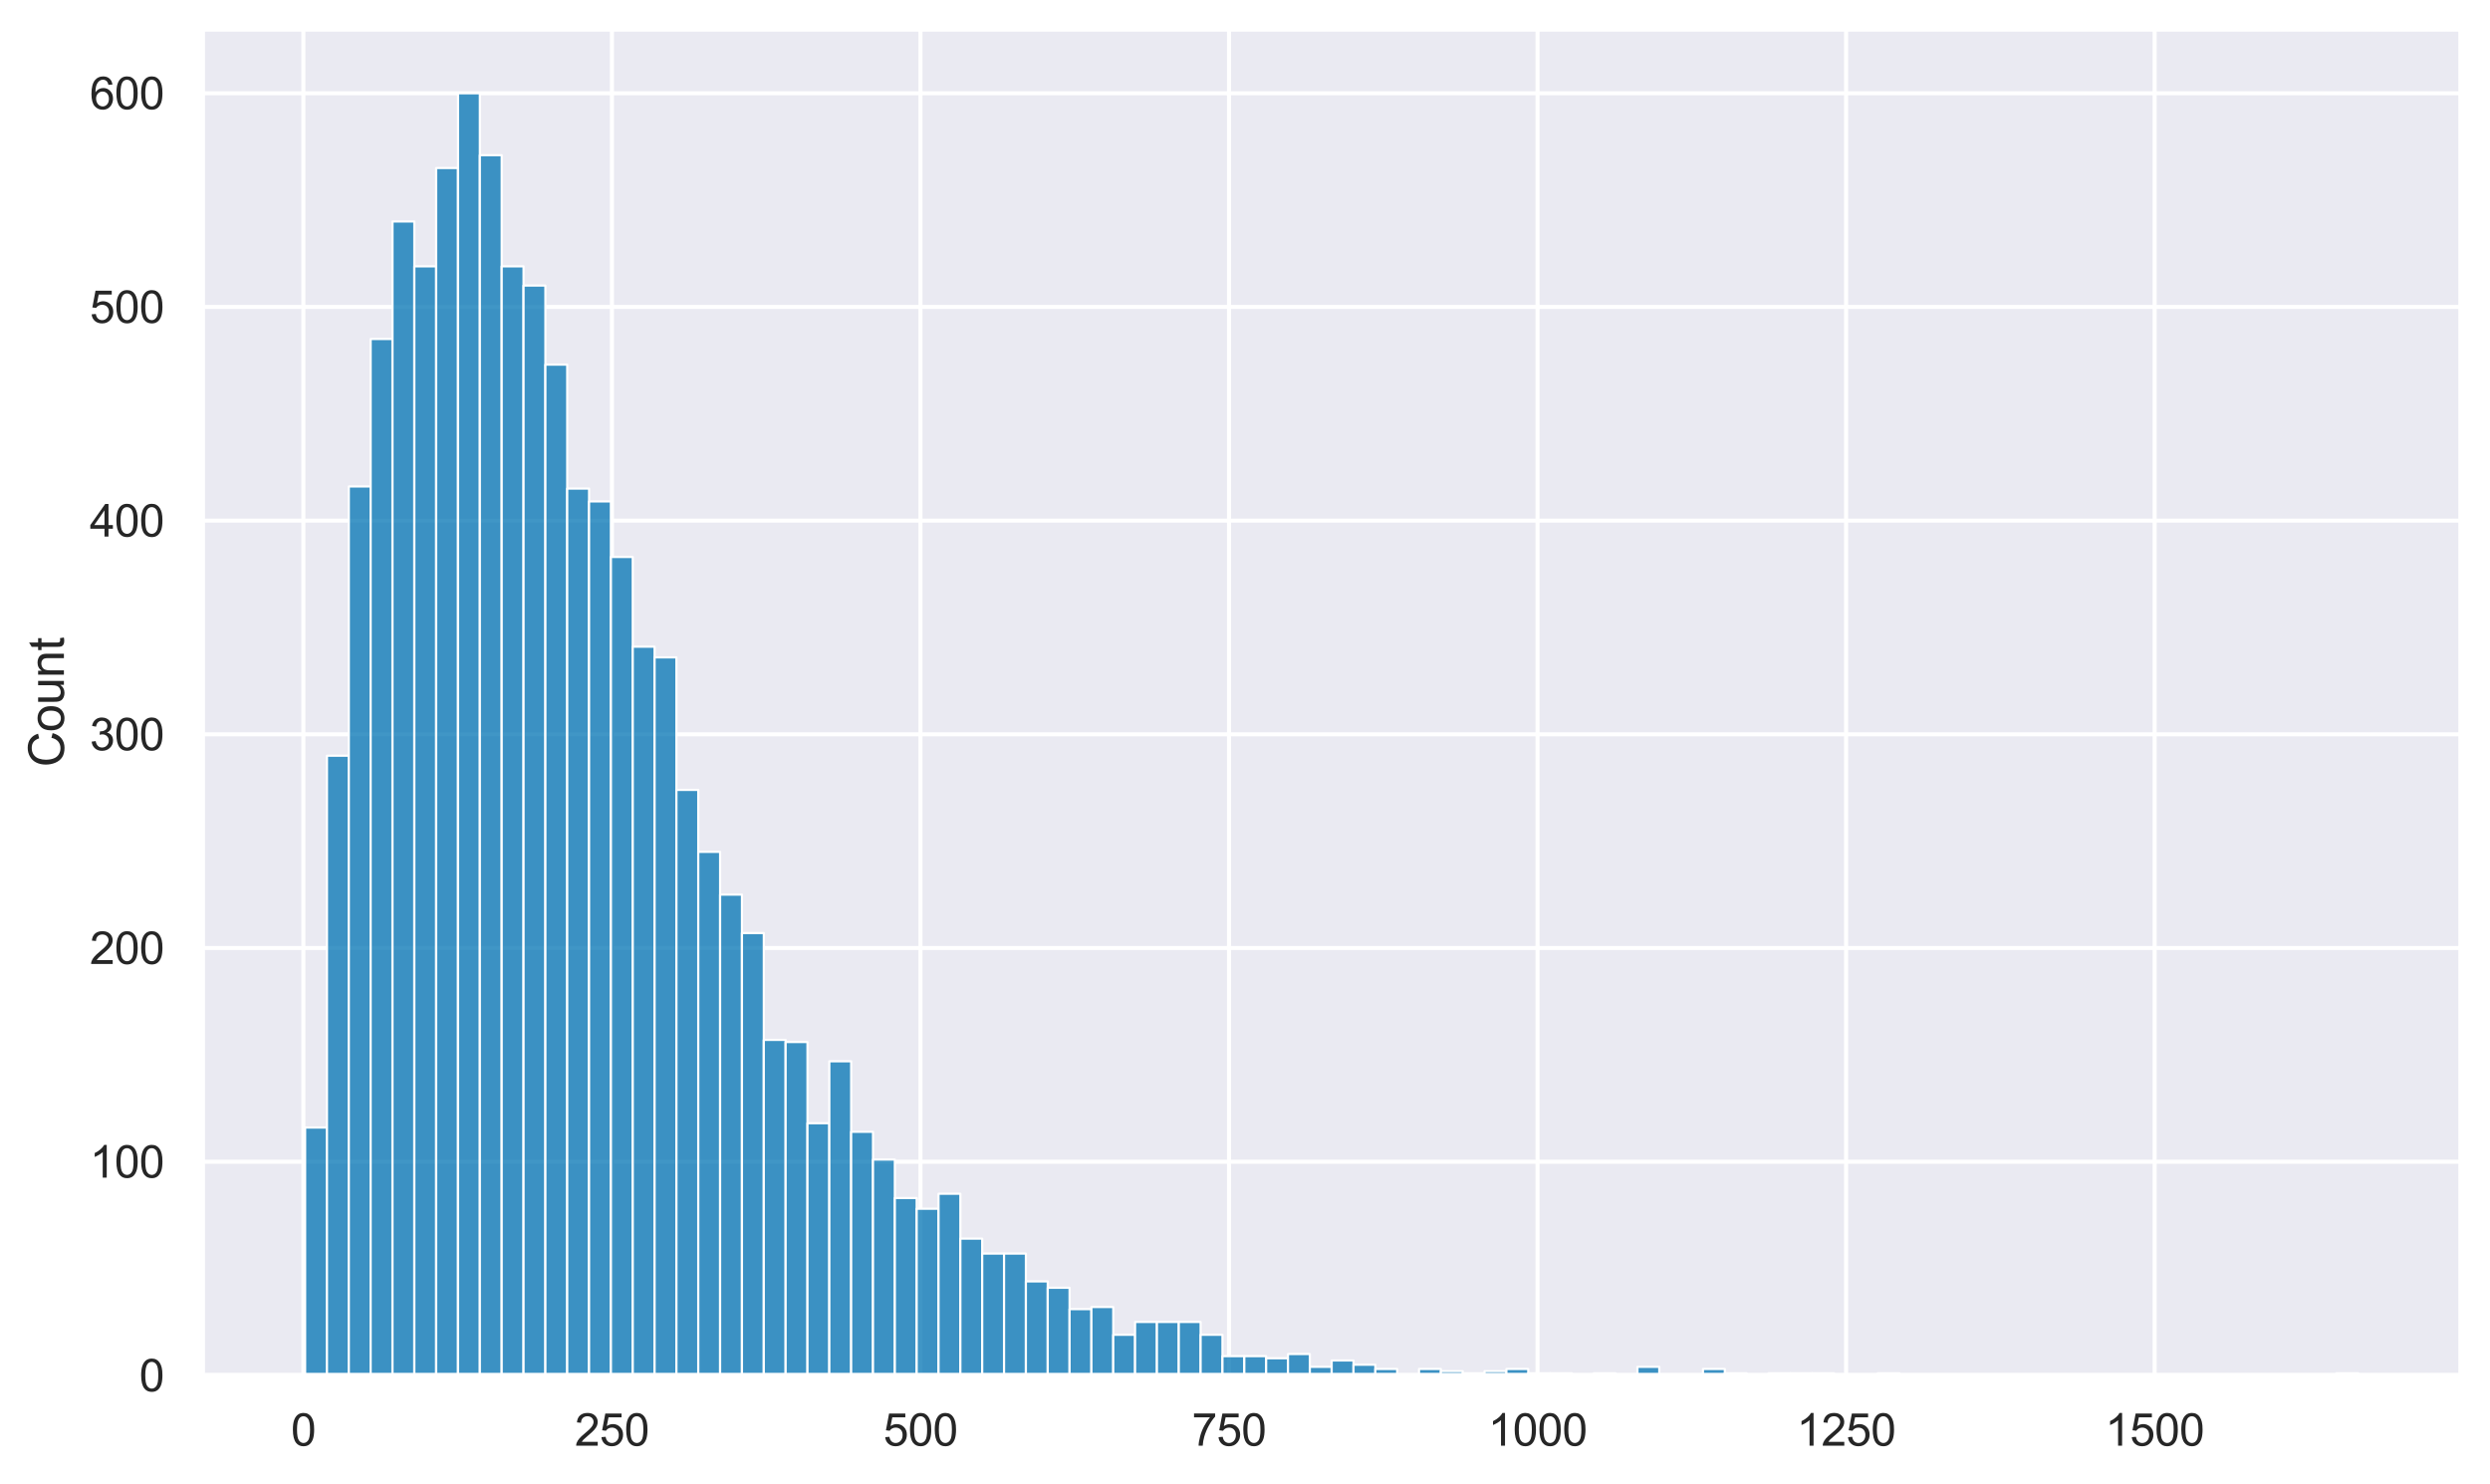 <?xml version="1.0" encoding="utf-8" standalone="no"?>
<!DOCTYPE svg PUBLIC "-//W3C//DTD SVG 1.1//EN"
  "http://www.w3.org/Graphics/SVG/1.1/DTD/svg11.dtd">
<svg xmlns:xlink="http://www.w3.org/1999/xlink" width="615.225pt" height="366.6pt" viewBox="0 0 615.225 366.6" xmlns="http://www.w3.org/2000/svg" version="1.1">
 <defs>
  <style type="text/css">*{stroke-linejoin: round; stroke-linecap: butt}</style>
 </defs>
 <g id="figure_1">
  <g id="patch_1">
   <path d="M 0 366.6 
L 615.225 366.6 
L 615.225 0 
L 0 0 
z
" style="fill: #ffffff"/>
  </g>
  <g id="axes_1">
   <g id="patch_2">
    <path d="M 50.025 339.84 
L 608.025 339.84 
L 608.025 7.2 
L 50.025 7.2 
z
" style="fill: #eaeaf2"/>
   </g>
   <g id="matplotlib.axis_1">
    <g id="xtick_1">
     <g id="line2d_1">
      <path d="M 74.958 339.84 
L 74.958 7.2 
" clip-path="url(#p0987012cb7)" style="fill: none; stroke: #ffffff; stroke-linecap: round"/>
     </g>
     <g id="text_1">
      <!-- 0 -->
      <g style="fill: #262626" transform="translate(71.899 357.214) scale(0.11 -0.11)">
       <defs>
        <path id="ArialMT-30" d="M 266 2259 
Q 266 3072 433 3567 
Q 600 4063 929 4331 
Q 1259 4600 1759 4600 
Q 2128 4600 2406 4451 
Q 2684 4303 2865 4023 
Q 3047 3744 3150 3342 
Q 3253 2941 3253 2259 
Q 3253 1453 3087 958 
Q 2922 463 2592 192 
Q 2263 -78 1759 -78 
Q 1097 -78 719 397 
Q 266 969 266 2259 
z
M 844 2259 
Q 844 1131 1108 757 
Q 1372 384 1759 384 
Q 2147 384 2411 759 
Q 2675 1134 2675 2259 
Q 2675 3391 2411 3762 
Q 2147 4134 1753 4134 
Q 1366 4134 1134 3806 
Q 844 3388 844 2259 
z
" transform="scale(0.016)"/>
       </defs>
       <use xlink:href="#ArialMT-30"/>
      </g>
     </g>
    </g>
    <g id="xtick_2">
     <g id="line2d_2">
      <path d="M 151.192 339.84 
L 151.192 7.2 
" clip-path="url(#p0987012cb7)" style="fill: none; stroke: #ffffff; stroke-linecap: round"/>
     </g>
     <g id="text_2">
      <!-- 250 -->
      <g style="fill: #262626" transform="translate(142.017 357.214) scale(0.11 -0.11)">
       <defs>
        <path id="ArialMT-32" d="M 3222 541 
L 3222 0 
L 194 0 
Q 188 203 259 391 
Q 375 700 629 1000 
Q 884 1300 1366 1694 
Q 2113 2306 2375 2664 
Q 2638 3022 2638 3341 
Q 2638 3675 2398 3904 
Q 2159 4134 1775 4134 
Q 1369 4134 1125 3890 
Q 881 3647 878 3216 
L 300 3275 
Q 359 3922 746 4261 
Q 1134 4600 1788 4600 
Q 2447 4600 2831 4234 
Q 3216 3869 3216 3328 
Q 3216 3053 3103 2787 
Q 2991 2522 2730 2228 
Q 2469 1934 1863 1422 
Q 1356 997 1212 845 
Q 1069 694 975 541 
L 3222 541 
z
" transform="scale(0.016)"/>
        <path id="ArialMT-35" d="M 266 1200 
L 856 1250 
Q 922 819 1161 601 
Q 1400 384 1738 384 
Q 2144 384 2425 690 
Q 2706 997 2706 1503 
Q 2706 1984 2436 2262 
Q 2166 2541 1728 2541 
Q 1456 2541 1237 2417 
Q 1019 2294 894 2097 
L 366 2166 
L 809 4519 
L 3088 4519 
L 3088 3981 
L 1259 3981 
L 1013 2750 
Q 1425 3038 1878 3038 
Q 2478 3038 2890 2622 
Q 3303 2206 3303 1553 
Q 3303 931 2941 478 
Q 2500 -78 1738 -78 
Q 1113 -78 717 272 
Q 322 622 266 1200 
z
" transform="scale(0.016)"/>
       </defs>
       <use xlink:href="#ArialMT-32"/>
       <use xlink:href="#ArialMT-35" x="55.615"/>
       <use xlink:href="#ArialMT-30" x="111.23"/>
      </g>
     </g>
    </g>
    <g id="xtick_3">
     <g id="line2d_3">
      <path d="M 227.427 339.84 
L 227.427 7.2 
" clip-path="url(#p0987012cb7)" style="fill: none; stroke: #ffffff; stroke-linecap: round"/>
     </g>
     <g id="text_3">
      <!-- 500 -->
      <g style="fill: #262626" transform="translate(218.251 357.214) scale(0.11 -0.11)">
       <use xlink:href="#ArialMT-35"/>
       <use xlink:href="#ArialMT-30" x="55.615"/>
       <use xlink:href="#ArialMT-30" x="111.23"/>
      </g>
     </g>
    </g>
    <g id="xtick_4">
     <g id="line2d_4">
      <path d="M 303.661 339.84 
L 303.661 7.2 
" clip-path="url(#p0987012cb7)" style="fill: none; stroke: #ffffff; stroke-linecap: round"/>
     </g>
     <g id="text_4">
      <!-- 750 -->
      <g style="fill: #262626" transform="translate(294.485 357.214) scale(0.11 -0.11)">
       <defs>
        <path id="ArialMT-37" d="M 303 3981 
L 303 4522 
L 3269 4522 
L 3269 4084 
Q 2831 3619 2401 2847 
Q 1972 2075 1738 1259 
Q 1569 684 1522 0 
L 944 0 
Q 953 541 1156 1306 
Q 1359 2072 1739 2783 
Q 2119 3494 2547 3981 
L 303 3981 
z
" transform="scale(0.016)"/>
       </defs>
       <use xlink:href="#ArialMT-37"/>
       <use xlink:href="#ArialMT-35" x="55.615"/>
       <use xlink:href="#ArialMT-30" x="111.23"/>
      </g>
     </g>
    </g>
    <g id="xtick_5">
     <g id="line2d_5">
      <path d="M 379.895 339.84 
L 379.895 7.2 
" clip-path="url(#p0987012cb7)" style="fill: none; stroke: #ffffff; stroke-linecap: round"/>
     </g>
     <g id="text_5">
      <!-- 1000 -->
      <g style="fill: #262626" transform="translate(367.661 357.214) scale(0.11 -0.11)">
       <defs>
        <path id="ArialMT-31" d="M 2384 0 
L 1822 0 
L 1822 3584 
Q 1619 3391 1289 3197 
Q 959 3003 697 2906 
L 697 3450 
Q 1169 3672 1522 3987 
Q 1875 4303 2022 4600 
L 2384 4600 
L 2384 0 
z
" transform="scale(0.016)"/>
       </defs>
       <use xlink:href="#ArialMT-31"/>
       <use xlink:href="#ArialMT-30" x="55.615"/>
       <use xlink:href="#ArialMT-30" x="111.23"/>
       <use xlink:href="#ArialMT-30" x="166.846"/>
      </g>
     </g>
    </g>
    <g id="xtick_6">
     <g id="line2d_6">
      <path d="M 456.129 339.84 
L 456.129 7.2 
" clip-path="url(#p0987012cb7)" style="fill: none; stroke: #ffffff; stroke-linecap: round"/>
     </g>
     <g id="text_6">
      <!-- 1250 -->
      <g style="fill: #262626" transform="translate(443.895 357.214) scale(0.11 -0.11)">
       <use xlink:href="#ArialMT-31"/>
       <use xlink:href="#ArialMT-32" x="55.615"/>
       <use xlink:href="#ArialMT-35" x="111.23"/>
       <use xlink:href="#ArialMT-30" x="166.846"/>
      </g>
     </g>
    </g>
    <g id="xtick_7">
     <g id="line2d_7">
      <path d="M 532.363 339.84 
L 532.363 7.2 
" clip-path="url(#p0987012cb7)" style="fill: none; stroke: #ffffff; stroke-linecap: round"/>
     </g>
     <g id="text_7">
      <!-- 1500 -->
      <g style="fill: #262626" transform="translate(520.129 357.214) scale(0.11 -0.11)">
       <use xlink:href="#ArialMT-31"/>
       <use xlink:href="#ArialMT-35" x="55.615"/>
       <use xlink:href="#ArialMT-30" x="111.23"/>
       <use xlink:href="#ArialMT-30" x="166.846"/>
      </g>
     </g>
    </g>
   </g>
   <g id="matplotlib.axis_2">
    <g id="ytick_1">
     <g id="line2d_8">
      <path d="M 50.025 339.84 
L 608.025 339.84 
" clip-path="url(#p0987012cb7)" style="fill: none; stroke: #ffffff; stroke-linecap: round"/>
     </g>
     <g id="text_8">
      <!-- 0 -->
      <g style="fill: #262626" transform="translate(34.408 343.777) scale(0.11 -0.11)">
       <use xlink:href="#ArialMT-30"/>
      </g>
     </g>
    </g>
    <g id="ytick_2">
     <g id="line2d_9">
      <path d="M 50.025 287.04 
L 608.025 287.04 
" clip-path="url(#p0987012cb7)" style="fill: none; stroke: #ffffff; stroke-linecap: round"/>
     </g>
     <g id="text_9">
      <!-- 100 -->
      <g style="fill: #262626" transform="translate(22.174 290.977) scale(0.11 -0.11)">
       <use xlink:href="#ArialMT-31"/>
       <use xlink:href="#ArialMT-30" x="55.615"/>
       <use xlink:href="#ArialMT-30" x="111.23"/>
      </g>
     </g>
    </g>
    <g id="ytick_3">
     <g id="line2d_10">
      <path d="M 50.025 234.24 
L 608.025 234.24 
" clip-path="url(#p0987012cb7)" style="fill: none; stroke: #ffffff; stroke-linecap: round"/>
     </g>
     <g id="text_10">
      <!-- 200 -->
      <g style="fill: #262626" transform="translate(22.174 238.177) scale(0.11 -0.11)">
       <use xlink:href="#ArialMT-32"/>
       <use xlink:href="#ArialMT-30" x="55.615"/>
       <use xlink:href="#ArialMT-30" x="111.23"/>
      </g>
     </g>
    </g>
    <g id="ytick_4">
     <g id="line2d_11">
      <path d="M 50.025 181.44 
L 608.025 181.44 
" clip-path="url(#p0987012cb7)" style="fill: none; stroke: #ffffff; stroke-linecap: round"/>
     </g>
     <g id="text_11">
      <!-- 300 -->
      <g style="fill: #262626" transform="translate(22.174 185.377) scale(0.11 -0.11)">
       <defs>
        <path id="ArialMT-33" d="M 269 1209 
L 831 1284 
Q 928 806 1161 595 
Q 1394 384 1728 384 
Q 2125 384 2398 659 
Q 2672 934 2672 1341 
Q 2672 1728 2419 1979 
Q 2166 2231 1775 2231 
Q 1616 2231 1378 2169 
L 1441 2663 
Q 1497 2656 1531 2656 
Q 1891 2656 2178 2843 
Q 2466 3031 2466 3422 
Q 2466 3731 2256 3934 
Q 2047 4138 1716 4138 
Q 1388 4138 1169 3931 
Q 950 3725 888 3313 
L 325 3413 
Q 428 3978 793 4289 
Q 1159 4600 1703 4600 
Q 2078 4600 2393 4439 
Q 2709 4278 2876 4000 
Q 3044 3722 3044 3409 
Q 3044 3113 2884 2869 
Q 2725 2625 2413 2481 
Q 2819 2388 3044 2092 
Q 3269 1797 3269 1353 
Q 3269 753 2831 336 
Q 2394 -81 1725 -81 
Q 1122 -81 723 278 
Q 325 638 269 1209 
z
" transform="scale(0.016)"/>
       </defs>
       <use xlink:href="#ArialMT-33"/>
       <use xlink:href="#ArialMT-30" x="55.615"/>
       <use xlink:href="#ArialMT-30" x="111.23"/>
      </g>
     </g>
    </g>
    <g id="ytick_5">
     <g id="line2d_12">
      <path d="M 50.025 128.64 
L 608.025 128.64 
" clip-path="url(#p0987012cb7)" style="fill: none; stroke: #ffffff; stroke-linecap: round"/>
     </g>
     <g id="text_12">
      <!-- 400 -->
      <g style="fill: #262626" transform="translate(22.174 132.577) scale(0.11 -0.11)">
       <defs>
        <path id="ArialMT-34" d="M 2069 0 
L 2069 1097 
L 81 1097 
L 81 1613 
L 2172 4581 
L 2631 4581 
L 2631 1613 
L 3250 1613 
L 3250 1097 
L 2631 1097 
L 2631 0 
L 2069 0 
z
M 2069 1613 
L 2069 3678 
L 634 1613 
L 2069 1613 
z
" transform="scale(0.016)"/>
       </defs>
       <use xlink:href="#ArialMT-34"/>
       <use xlink:href="#ArialMT-30" x="55.615"/>
       <use xlink:href="#ArialMT-30" x="111.23"/>
      </g>
     </g>
    </g>
    <g id="ytick_6">
     <g id="line2d_13">
      <path d="M 50.025 75.84 
L 608.025 75.84 
" clip-path="url(#p0987012cb7)" style="fill: none; stroke: #ffffff; stroke-linecap: round"/>
     </g>
     <g id="text_13">
      <!-- 500 -->
      <g style="fill: #262626" transform="translate(22.174 79.777) scale(0.11 -0.11)">
       <use xlink:href="#ArialMT-35"/>
       <use xlink:href="#ArialMT-30" x="55.615"/>
       <use xlink:href="#ArialMT-30" x="111.23"/>
      </g>
     </g>
    </g>
    <g id="ytick_7">
     <g id="line2d_14">
      <path d="M 50.025 23.04 
L 608.025 23.04 
" clip-path="url(#p0987012cb7)" style="fill: none; stroke: #ffffff; stroke-linecap: round"/>
     </g>
     <g id="text_14">
      <!-- 600 -->
      <g style="fill: #262626" transform="translate(22.174 26.977) scale(0.11 -0.11)">
       <defs>
        <path id="ArialMT-36" d="M 3184 3459 
L 2625 3416 
Q 2550 3747 2413 3897 
Q 2184 4138 1850 4138 
Q 1581 4138 1378 3988 
Q 1113 3794 959 3422 
Q 806 3050 800 2363 
Q 1003 2672 1297 2822 
Q 1591 2972 1913 2972 
Q 2475 2972 2870 2558 
Q 3266 2144 3266 1488 
Q 3266 1056 3080 686 
Q 2894 316 2569 119 
Q 2244 -78 1831 -78 
Q 1128 -78 684 439 
Q 241 956 241 2144 
Q 241 3472 731 4075 
Q 1159 4600 1884 4600 
Q 2425 4600 2770 4297 
Q 3116 3994 3184 3459 
z
M 888 1484 
Q 888 1194 1011 928 
Q 1134 663 1356 523 
Q 1578 384 1822 384 
Q 2178 384 2434 671 
Q 2691 959 2691 1453 
Q 2691 1928 2437 2201 
Q 2184 2475 1800 2475 
Q 1419 2475 1153 2201 
Q 888 1928 888 1484 
z
" transform="scale(0.016)"/>
       </defs>
       <use xlink:href="#ArialMT-36"/>
       <use xlink:href="#ArialMT-30" x="55.615"/>
       <use xlink:href="#ArialMT-30" x="111.23"/>
      </g>
     </g>
    </g>
    <g id="text_15">
     <!-- Count -->
     <g style="fill: #262626" transform="translate(15.789 189.53) rotate(-90) scale(0.12 -0.12)">
      <defs>
       <path id="ArialMT-43" d="M 3763 1606 
L 4369 1453 
Q 4178 706 3683 314 
Q 3188 -78 2472 -78 
Q 1731 -78 1267 223 
Q 803 525 561 1097 
Q 319 1669 319 2325 
Q 319 3041 592 3573 
Q 866 4106 1370 4382 
Q 1875 4659 2481 4659 
Q 3169 4659 3637 4309 
Q 4106 3959 4291 3325 
L 3694 3184 
Q 3534 3684 3231 3912 
Q 2928 4141 2469 4141 
Q 1941 4141 1586 3887 
Q 1231 3634 1087 3207 
Q 944 2781 944 2328 
Q 944 1744 1114 1308 
Q 1284 872 1643 656 
Q 2003 441 2422 441 
Q 2931 441 3284 734 
Q 3638 1028 3763 1606 
z
" transform="scale(0.016)"/>
       <path id="ArialMT-6f" d="M 213 1659 
Q 213 2581 725 3025 
Q 1153 3394 1769 3394 
Q 2453 3394 2887 2945 
Q 3322 2497 3322 1706 
Q 3322 1066 3130 698 
Q 2938 331 2570 128 
Q 2203 -75 1769 -75 
Q 1072 -75 642 372 
Q 213 819 213 1659 
z
M 791 1659 
Q 791 1022 1069 705 
Q 1347 388 1769 388 
Q 2188 388 2466 706 
Q 2744 1025 2744 1678 
Q 2744 2294 2464 2611 
Q 2184 2928 1769 2928 
Q 1347 2928 1069 2612 
Q 791 2297 791 1659 
z
" transform="scale(0.016)"/>
       <path id="ArialMT-75" d="M 2597 0 
L 2597 488 
Q 2209 -75 1544 -75 
Q 1250 -75 995 37 
Q 741 150 617 320 
Q 494 491 444 738 
Q 409 903 409 1263 
L 409 3319 
L 972 3319 
L 972 1478 
Q 972 1038 1006 884 
Q 1059 663 1231 536 
Q 1403 409 1656 409 
Q 1909 409 2131 539 
Q 2353 669 2445 892 
Q 2538 1116 2538 1541 
L 2538 3319 
L 3100 3319 
L 3100 0 
L 2597 0 
z
" transform="scale(0.016)"/>
       <path id="ArialMT-6e" d="M 422 0 
L 422 3319 
L 928 3319 
L 928 2847 
Q 1294 3394 1984 3394 
Q 2284 3394 2536 3286 
Q 2788 3178 2913 3003 
Q 3038 2828 3088 2588 
Q 3119 2431 3119 2041 
L 3119 0 
L 2556 0 
L 2556 2019 
Q 2556 2363 2490 2533 
Q 2425 2703 2258 2804 
Q 2091 2906 1866 2906 
Q 1506 2906 1245 2678 
Q 984 2450 984 1813 
L 984 0 
L 422 0 
z
" transform="scale(0.016)"/>
       <path id="ArialMT-74" d="M 1650 503 
L 1731 6 
Q 1494 -44 1306 -44 
Q 1000 -44 831 53 
Q 663 150 594 308 
Q 525 466 525 972 
L 525 2881 
L 113 2881 
L 113 3319 
L 525 3319 
L 525 4141 
L 1084 4478 
L 1084 3319 
L 1650 3319 
L 1650 2881 
L 1084 2881 
L 1084 941 
Q 1084 700 1114 631 
Q 1144 563 1211 522 
Q 1278 481 1403 481 
Q 1497 481 1650 503 
z
" transform="scale(0.016)"/>
      </defs>
      <use xlink:href="#ArialMT-43"/>
      <use xlink:href="#ArialMT-6f" x="72.217"/>
      <use xlink:href="#ArialMT-75" x="127.832"/>
      <use xlink:href="#ArialMT-6e" x="183.447"/>
      <use xlink:href="#ArialMT-74" x="239.062"/>
     </g>
    </g>
   </g>
   <g id="patch_3">
    <path d="M 75.389 339.84 
L 80.786 339.84 
L 80.786 278.592 
L 75.389 278.592 
z
" clip-path="url(#p0987012cb7)" style="fill: #0173b2; fill-opacity: 0.75; stroke: #ffffff; stroke-width: 0.54; stroke-linejoin: miter"/>
   </g>
   <g id="patch_4">
    <path d="M 80.786 339.84 
L 86.182 339.84 
L 86.182 186.72 
L 80.786 186.72 
z
" clip-path="url(#p0987012cb7)" style="fill: #0173b2; fill-opacity: 0.75; stroke: #ffffff; stroke-width: 0.54; stroke-linejoin: miter"/>
   </g>
   <g id="patch_5">
    <path d="M 86.182 339.84 
L 91.579 339.84 
L 91.579 120.192 
L 86.182 120.192 
z
" clip-path="url(#p0987012cb7)" style="fill: #0173b2; fill-opacity: 0.75; stroke: #ffffff; stroke-width: 0.54; stroke-linejoin: miter"/>
   </g>
   <g id="patch_6">
    <path d="M 91.579 339.84 
L 96.975 339.84 
L 96.975 83.76 
L 91.579 83.76 
z
" clip-path="url(#p0987012cb7)" style="fill: #0173b2; fill-opacity: 0.75; stroke: #ffffff; stroke-width: 0.54; stroke-linejoin: miter"/>
   </g>
   <g id="patch_7">
    <path d="M 96.975 339.84 
L 102.372 339.84 
L 102.372 54.72 
L 96.975 54.72 
z
" clip-path="url(#p0987012cb7)" style="fill: #0173b2; fill-opacity: 0.75; stroke: #ffffff; stroke-width: 0.54; stroke-linejoin: miter"/>
   </g>
   <g id="patch_8">
    <path d="M 102.372 339.84 
L 107.768 339.84 
L 107.768 65.808 
L 102.372 65.808 
z
" clip-path="url(#p0987012cb7)" style="fill: #0173b2; fill-opacity: 0.75; stroke: #ffffff; stroke-width: 0.54; stroke-linejoin: miter"/>
   </g>
   <g id="patch_9">
    <path d="M 107.768 339.84 
L 113.165 339.84 
L 113.165 41.52 
L 107.768 41.52 
z
" clip-path="url(#p0987012cb7)" style="fill: #0173b2; fill-opacity: 0.75; stroke: #ffffff; stroke-width: 0.54; stroke-linejoin: miter"/>
   </g>
   <g id="patch_10">
    <path d="M 113.165 339.84 
L 118.561 339.84 
L 118.561 23.04 
L 113.165 23.04 
z
" clip-path="url(#p0987012cb7)" style="fill: #0173b2; fill-opacity: 0.75; stroke: #ffffff; stroke-width: 0.54; stroke-linejoin: miter"/>
   </g>
   <g id="patch_11">
    <path d="M 118.561 339.84 
L 123.958 339.84 
L 123.958 38.352 
L 118.561 38.352 
z
" clip-path="url(#p0987012cb7)" style="fill: #0173b2; fill-opacity: 0.75; stroke: #ffffff; stroke-width: 0.54; stroke-linejoin: miter"/>
   </g>
   <g id="patch_12">
    <path d="M 123.958 339.84 
L 129.354 339.84 
L 129.354 65.808 
L 123.958 65.808 
z
" clip-path="url(#p0987012cb7)" style="fill: #0173b2; fill-opacity: 0.75; stroke: #ffffff; stroke-width: 0.54; stroke-linejoin: miter"/>
   </g>
   <g id="patch_13">
    <path d="M 129.354 339.84 
L 134.751 339.84 
L 134.751 70.56 
L 129.354 70.56 
z
" clip-path="url(#p0987012cb7)" style="fill: #0173b2; fill-opacity: 0.75; stroke: #ffffff; stroke-width: 0.54; stroke-linejoin: miter"/>
   </g>
   <g id="patch_14">
    <path d="M 134.751 339.84 
L 140.147 339.84 
L 140.147 90.096 
L 134.751 90.096 
z
" clip-path="url(#p0987012cb7)" style="fill: #0173b2; fill-opacity: 0.75; stroke: #ffffff; stroke-width: 0.54; stroke-linejoin: miter"/>
   </g>
   <g id="patch_15">
    <path d="M 140.147 339.84 
L 145.544 339.84 
L 145.544 120.72 
L 140.147 120.72 
z
" clip-path="url(#p0987012cb7)" style="fill: #0173b2; fill-opacity: 0.75; stroke: #ffffff; stroke-width: 0.54; stroke-linejoin: miter"/>
   </g>
   <g id="patch_16">
    <path d="M 145.544 339.84 
L 150.94 339.84 
L 150.94 123.888 
L 145.544 123.888 
z
" clip-path="url(#p0987012cb7)" style="fill: #0173b2; fill-opacity: 0.75; stroke: #ffffff; stroke-width: 0.54; stroke-linejoin: miter"/>
   </g>
   <g id="patch_17">
    <path d="M 150.94 339.84 
L 156.337 339.84 
L 156.337 137.616 
L 150.94 137.616 
z
" clip-path="url(#p0987012cb7)" style="fill: #0173b2; fill-opacity: 0.75; stroke: #ffffff; stroke-width: 0.54; stroke-linejoin: miter"/>
   </g>
   <g id="patch_18">
    <path d="M 156.337 339.84 
L 161.733 339.84 
L 161.733 159.792 
L 156.337 159.792 
z
" clip-path="url(#p0987012cb7)" style="fill: #0173b2; fill-opacity: 0.75; stroke: #ffffff; stroke-width: 0.54; stroke-linejoin: miter"/>
   </g>
   <g id="patch_19">
    <path d="M 161.733 339.84 
L 167.13 339.84 
L 167.13 162.432 
L 161.733 162.432 
z
" clip-path="url(#p0987012cb7)" style="fill: #0173b2; fill-opacity: 0.75; stroke: #ffffff; stroke-width: 0.54; stroke-linejoin: miter"/>
   </g>
   <g id="patch_20">
    <path d="M 167.13 339.84 
L 172.526 339.84 
L 172.526 195.168 
L 167.13 195.168 
z
" clip-path="url(#p0987012cb7)" style="fill: #0173b2; fill-opacity: 0.75; stroke: #ffffff; stroke-width: 0.54; stroke-linejoin: miter"/>
   </g>
   <g id="patch_21">
    <path d="M 172.526 339.84 
L 177.923 339.84 
L 177.923 210.48 
L 172.526 210.48 
z
" clip-path="url(#p0987012cb7)" style="fill: #0173b2; fill-opacity: 0.75; stroke: #ffffff; stroke-width: 0.54; stroke-linejoin: miter"/>
   </g>
   <g id="patch_22">
    <path d="M 177.923 339.84 
L 183.319 339.84 
L 183.319 221.04 
L 177.923 221.04 
z
" clip-path="url(#p0987012cb7)" style="fill: #0173b2; fill-opacity: 0.75; stroke: #ffffff; stroke-width: 0.54; stroke-linejoin: miter"/>
   </g>
   <g id="patch_23">
    <path d="M 183.319 339.84 
L 188.716 339.84 
L 188.716 230.544 
L 183.319 230.544 
z
" clip-path="url(#p0987012cb7)" style="fill: #0173b2; fill-opacity: 0.75; stroke: #ffffff; stroke-width: 0.54; stroke-linejoin: miter"/>
   </g>
   <g id="patch_24">
    <path d="M 188.716 339.84 
L 194.113 339.84 
L 194.113 256.944 
L 188.716 256.944 
z
" clip-path="url(#p0987012cb7)" style="fill: #0173b2; fill-opacity: 0.75; stroke: #ffffff; stroke-width: 0.54; stroke-linejoin: miter"/>
   </g>
   <g id="patch_25">
    <path d="M 194.113 339.84 
L 199.509 339.84 
L 199.509 257.472 
L 194.113 257.472 
z
" clip-path="url(#p0987012cb7)" style="fill: #0173b2; fill-opacity: 0.75; stroke: #ffffff; stroke-width: 0.54; stroke-linejoin: miter"/>
   </g>
   <g id="patch_26">
    <path d="M 199.509 339.84 
L 204.906 339.84 
L 204.906 277.536 
L 199.509 277.536 
z
" clip-path="url(#p0987012cb7)" style="fill: #0173b2; fill-opacity: 0.75; stroke: #ffffff; stroke-width: 0.54; stroke-linejoin: miter"/>
   </g>
   <g id="patch_27">
    <path d="M 204.906 339.84 
L 210.302 339.84 
L 210.302 262.224 
L 204.906 262.224 
z
" clip-path="url(#p0987012cb7)" style="fill: #0173b2; fill-opacity: 0.75; stroke: #ffffff; stroke-width: 0.54; stroke-linejoin: miter"/>
   </g>
   <g id="patch_28">
    <path d="M 210.302 339.84 
L 215.699 339.84 
L 215.699 279.648 
L 210.302 279.648 
z
" clip-path="url(#p0987012cb7)" style="fill: #0173b2; fill-opacity: 0.75; stroke: #ffffff; stroke-width: 0.54; stroke-linejoin: miter"/>
   </g>
   <g id="patch_29">
    <path d="M 215.699 339.84 
L 221.095 339.84 
L 221.095 286.512 
L 215.699 286.512 
z
" clip-path="url(#p0987012cb7)" style="fill: #0173b2; fill-opacity: 0.75; stroke: #ffffff; stroke-width: 0.54; stroke-linejoin: miter"/>
   </g>
   <g id="patch_30">
    <path d="M 221.095 339.84 
L 226.492 339.84 
L 226.492 296.016 
L 221.095 296.016 
z
" clip-path="url(#p0987012cb7)" style="fill: #0173b2; fill-opacity: 0.75; stroke: #ffffff; stroke-width: 0.54; stroke-linejoin: miter"/>
   </g>
   <g id="patch_31">
    <path d="M 226.492 339.84 
L 231.888 339.84 
L 231.888 298.656 
L 226.492 298.656 
z
" clip-path="url(#p0987012cb7)" style="fill: #0173b2; fill-opacity: 0.75; stroke: #ffffff; stroke-width: 0.54; stroke-linejoin: miter"/>
   </g>
   <g id="patch_32">
    <path d="M 231.888 339.84 
L 237.285 339.84 
L 237.285 294.96 
L 231.888 294.96 
z
" clip-path="url(#p0987012cb7)" style="fill: #0173b2; fill-opacity: 0.75; stroke: #ffffff; stroke-width: 0.54; stroke-linejoin: miter"/>
   </g>
   <g id="patch_33">
    <path d="M 237.285 339.84 
L 242.681 339.84 
L 242.681 306.048 
L 237.285 306.048 
z
" clip-path="url(#p0987012cb7)" style="fill: #0173b2; fill-opacity: 0.75; stroke: #ffffff; stroke-width: 0.54; stroke-linejoin: miter"/>
   </g>
   <g id="patch_34">
    <path d="M 242.681 339.84 
L 248.078 339.84 
L 248.078 309.744 
L 242.681 309.744 
z
" clip-path="url(#p0987012cb7)" style="fill: #0173b2; fill-opacity: 0.75; stroke: #ffffff; stroke-width: 0.54; stroke-linejoin: miter"/>
   </g>
   <g id="patch_35">
    <path d="M 248.078 339.84 
L 253.474 339.84 
L 253.474 309.744 
L 248.078 309.744 
z
" clip-path="url(#p0987012cb7)" style="fill: #0173b2; fill-opacity: 0.75; stroke: #ffffff; stroke-width: 0.54; stroke-linejoin: miter"/>
   </g>
   <g id="patch_36">
    <path d="M 253.474 339.84 
L 258.871 339.84 
L 258.871 316.608 
L 253.474 316.608 
z
" clip-path="url(#p0987012cb7)" style="fill: #0173b2; fill-opacity: 0.75; stroke: #ffffff; stroke-width: 0.54; stroke-linejoin: miter"/>
   </g>
   <g id="patch_37">
    <path d="M 258.871 339.84 
L 264.267 339.84 
L 264.267 318.192 
L 258.871 318.192 
z
" clip-path="url(#p0987012cb7)" style="fill: #0173b2; fill-opacity: 0.75; stroke: #ffffff; stroke-width: 0.54; stroke-linejoin: miter"/>
   </g>
   <g id="patch_38">
    <path d="M 264.267 339.84 
L 269.664 339.84 
L 269.664 323.472 
L 264.267 323.472 
z
" clip-path="url(#p0987012cb7)" style="fill: #0173b2; fill-opacity: 0.75; stroke: #ffffff; stroke-width: 0.54; stroke-linejoin: miter"/>
   </g>
   <g id="patch_39">
    <path d="M 269.664 339.84 
L 275.06 339.84 
L 275.06 322.944 
L 269.664 322.944 
z
" clip-path="url(#p0987012cb7)" style="fill: #0173b2; fill-opacity: 0.75; stroke: #ffffff; stroke-width: 0.54; stroke-linejoin: miter"/>
   </g>
   <g id="patch_40">
    <path d="M 275.06 339.84 
L 280.457 339.84 
L 280.457 329.808 
L 275.06 329.808 
z
" clip-path="url(#p0987012cb7)" style="fill: #0173b2; fill-opacity: 0.75; stroke: #ffffff; stroke-width: 0.54; stroke-linejoin: miter"/>
   </g>
   <g id="patch_41">
    <path d="M 280.457 339.84 
L 285.853 339.84 
L 285.853 326.64 
L 280.457 326.64 
z
" clip-path="url(#p0987012cb7)" style="fill: #0173b2; fill-opacity: 0.75; stroke: #ffffff; stroke-width: 0.54; stroke-linejoin: miter"/>
   </g>
   <g id="patch_42">
    <path d="M 285.853 339.84 
L 291.25 339.84 
L 291.25 326.64 
L 285.853 326.64 
z
" clip-path="url(#p0987012cb7)" style="fill: #0173b2; fill-opacity: 0.75; stroke: #ffffff; stroke-width: 0.54; stroke-linejoin: miter"/>
   </g>
   <g id="patch_43">
    <path d="M 291.25 339.84 
L 296.646 339.84 
L 296.646 326.64 
L 291.25 326.64 
z
" clip-path="url(#p0987012cb7)" style="fill: #0173b2; fill-opacity: 0.75; stroke: #ffffff; stroke-width: 0.54; stroke-linejoin: miter"/>
   </g>
   <g id="patch_44">
    <path d="M 296.646 339.84 
L 302.043 339.84 
L 302.043 329.808 
L 296.646 329.808 
z
" clip-path="url(#p0987012cb7)" style="fill: #0173b2; fill-opacity: 0.75; stroke: #ffffff; stroke-width: 0.54; stroke-linejoin: miter"/>
   </g>
   <g id="patch_45">
    <path d="M 302.043 339.84 
L 307.439 339.84 
L 307.439 335.088 
L 302.043 335.088 
z
" clip-path="url(#p0987012cb7)" style="fill: #0173b2; fill-opacity: 0.75; stroke: #ffffff; stroke-width: 0.54; stroke-linejoin: miter"/>
   </g>
   <g id="patch_46">
    <path d="M 307.439 339.84 
L 312.836 339.84 
L 312.836 335.088 
L 307.439 335.088 
z
" clip-path="url(#p0987012cb7)" style="fill: #0173b2; fill-opacity: 0.75; stroke: #ffffff; stroke-width: 0.54; stroke-linejoin: miter"/>
   </g>
   <g id="patch_47">
    <path d="M 312.836 339.84 
L 318.232 339.84 
L 318.232 335.616 
L 312.836 335.616 
z
" clip-path="url(#p0987012cb7)" style="fill: #0173b2; fill-opacity: 0.75; stroke: #ffffff; stroke-width: 0.54; stroke-linejoin: miter"/>
   </g>
   <g id="patch_48">
    <path d="M 318.232 339.84 
L 323.629 339.84 
L 323.629 334.56 
L 318.232 334.56 
z
" clip-path="url(#p0987012cb7)" style="fill: #0173b2; fill-opacity: 0.75; stroke: #ffffff; stroke-width: 0.54; stroke-linejoin: miter"/>
   </g>
   <g id="patch_49">
    <path d="M 323.629 339.84 
L 329.025 339.84 
L 329.025 337.728 
L 323.629 337.728 
z
" clip-path="url(#p0987012cb7)" style="fill: #0173b2; fill-opacity: 0.75; stroke: #ffffff; stroke-width: 0.54; stroke-linejoin: miter"/>
   </g>
   <g id="patch_50">
    <path d="M 329.025 339.84 
L 334.422 339.84 
L 334.422 336.144 
L 329.025 336.144 
z
" clip-path="url(#p0987012cb7)" style="fill: #0173b2; fill-opacity: 0.75; stroke: #ffffff; stroke-width: 0.54; stroke-linejoin: miter"/>
   </g>
   <g id="patch_51">
    <path d="M 334.422 339.84 
L 339.819 339.84 
L 339.819 337.2 
L 334.422 337.2 
z
" clip-path="url(#p0987012cb7)" style="fill: #0173b2; fill-opacity: 0.75; stroke: #ffffff; stroke-width: 0.54; stroke-linejoin: miter"/>
   </g>
   <g id="patch_52">
    <path d="M 339.819 339.84 
L 345.215 339.84 
L 345.215 338.256 
L 339.819 338.256 
z
" clip-path="url(#p0987012cb7)" style="fill: #0173b2; fill-opacity: 0.75; stroke: #ffffff; stroke-width: 0.54; stroke-linejoin: miter"/>
   </g>
   <g id="patch_53">
    <path d="M 345.215 339.84 
L 350.612 339.84 
L 350.612 339.84 
L 345.215 339.84 
z
" clip-path="url(#p0987012cb7)" style="fill: #0173b2; fill-opacity: 0.75; stroke: #ffffff; stroke-width: 0.54; stroke-linejoin: miter"/>
   </g>
   <g id="patch_54">
    <path d="M 350.612 339.84 
L 356.008 339.84 
L 356.008 338.256 
L 350.612 338.256 
z
" clip-path="url(#p0987012cb7)" style="fill: #0173b2; fill-opacity: 0.75; stroke: #ffffff; stroke-width: 0.54; stroke-linejoin: miter"/>
   </g>
   <g id="patch_55">
    <path d="M 356.008 339.84 
L 361.405 339.84 
L 361.405 338.784 
L 356.008 338.784 
z
" clip-path="url(#p0987012cb7)" style="fill: #0173b2; fill-opacity: 0.75; stroke: #ffffff; stroke-width: 0.54; stroke-linejoin: miter"/>
   </g>
   <g id="patch_56">
    <path d="M 361.405 339.84 
L 366.801 339.84 
L 366.801 339.312 
L 361.405 339.312 
z
" clip-path="url(#p0987012cb7)" style="fill: #0173b2; fill-opacity: 0.75; stroke: #ffffff; stroke-width: 0.54; stroke-linejoin: miter"/>
   </g>
   <g id="patch_57">
    <path d="M 366.801 339.84 
L 372.198 339.84 
L 372.198 338.784 
L 366.801 338.784 
z
" clip-path="url(#p0987012cb7)" style="fill: #0173b2; fill-opacity: 0.75; stroke: #ffffff; stroke-width: 0.54; stroke-linejoin: miter"/>
   </g>
   <g id="patch_58">
    <path d="M 372.198 339.84 
L 377.594 339.84 
L 377.594 338.256 
L 372.198 338.256 
z
" clip-path="url(#p0987012cb7)" style="fill: #0173b2; fill-opacity: 0.75; stroke: #ffffff; stroke-width: 0.54; stroke-linejoin: miter"/>
   </g>
   <g id="patch_59">
    <path d="M 377.594 339.84 
L 382.991 339.84 
L 382.991 339.312 
L 377.594 339.312 
z
" clip-path="url(#p0987012cb7)" style="fill: #0173b2; fill-opacity: 0.75; stroke: #ffffff; stroke-width: 0.54; stroke-linejoin: miter"/>
   </g>
   <g id="patch_60">
    <path d="M 382.991 339.84 
L 388.387 339.84 
L 388.387 339.312 
L 382.991 339.312 
z
" clip-path="url(#p0987012cb7)" style="fill: #0173b2; fill-opacity: 0.75; stroke: #ffffff; stroke-width: 0.54; stroke-linejoin: miter"/>
   </g>
   <g id="patch_61">
    <path d="M 388.387 339.84 
L 393.784 339.84 
L 393.784 339.84 
L 388.387 339.84 
z
" clip-path="url(#p0987012cb7)" style="fill: #0173b2; fill-opacity: 0.75; stroke: #ffffff; stroke-width: 0.54; stroke-linejoin: miter"/>
   </g>
   <g id="patch_62">
    <path d="M 393.784 339.84 
L 399.18 339.84 
L 399.18 339.312 
L 393.784 339.312 
z
" clip-path="url(#p0987012cb7)" style="fill: #0173b2; fill-opacity: 0.75; stroke: #ffffff; stroke-width: 0.54; stroke-linejoin: miter"/>
   </g>
   <g id="patch_63">
    <path d="M 399.18 339.84 
L 404.577 339.84 
L 404.577 339.84 
L 399.18 339.84 
z
" clip-path="url(#p0987012cb7)" style="fill: #0173b2; fill-opacity: 0.75; stroke: #ffffff; stroke-width: 0.54; stroke-linejoin: miter"/>
   </g>
   <g id="patch_64">
    <path d="M 404.577 339.84 
L 409.973 339.84 
L 409.973 337.728 
L 404.577 337.728 
z
" clip-path="url(#p0987012cb7)" style="fill: #0173b2; fill-opacity: 0.75; stroke: #ffffff; stroke-width: 0.54; stroke-linejoin: miter"/>
   </g>
   <g id="patch_65">
    <path d="M 409.973 339.84 
L 415.37 339.84 
L 415.37 339.84 
L 409.973 339.84 
z
" clip-path="url(#p0987012cb7)" style="fill: #0173b2; fill-opacity: 0.75; stroke: #ffffff; stroke-width: 0.54; stroke-linejoin: miter"/>
   </g>
   <g id="patch_66">
    <path d="M 415.37 339.84 
L 420.766 339.84 
L 420.766 339.84 
L 415.37 339.84 
z
" clip-path="url(#p0987012cb7)" style="fill: #0173b2; fill-opacity: 0.75; stroke: #ffffff; stroke-width: 0.54; stroke-linejoin: miter"/>
   </g>
   <g id="patch_67">
    <path d="M 420.766 339.84 
L 426.163 339.84 
L 426.163 338.256 
L 420.766 338.256 
z
" clip-path="url(#p0987012cb7)" style="fill: #0173b2; fill-opacity: 0.75; stroke: #ffffff; stroke-width: 0.54; stroke-linejoin: miter"/>
   </g>
   <g id="patch_68">
    <path d="M 426.163 339.84 
L 431.559 339.84 
L 431.559 339.312 
L 426.163 339.312 
z
" clip-path="url(#p0987012cb7)" style="fill: #0173b2; fill-opacity: 0.75; stroke: #ffffff; stroke-width: 0.54; stroke-linejoin: miter"/>
   </g>
   <g id="patch_69">
    <path d="M 431.559 339.84 
L 436.956 339.84 
L 436.956 339.84 
L 431.559 339.84 
z
" clip-path="url(#p0987012cb7)" style="fill: #0173b2; fill-opacity: 0.75; stroke: #ffffff; stroke-width: 0.54; stroke-linejoin: miter"/>
   </g>
   <g id="patch_70">
    <path d="M 436.956 339.84 
L 442.352 339.84 
L 442.352 339.312 
L 436.956 339.312 
z
" clip-path="url(#p0987012cb7)" style="fill: #0173b2; fill-opacity: 0.75; stroke: #ffffff; stroke-width: 0.54; stroke-linejoin: miter"/>
   </g>
   <g id="patch_71">
    <path d="M 442.352 339.84 
L 447.749 339.84 
L 447.749 339.312 
L 442.352 339.312 
z
" clip-path="url(#p0987012cb7)" style="fill: #0173b2; fill-opacity: 0.75; stroke: #ffffff; stroke-width: 0.54; stroke-linejoin: miter"/>
   </g>
   <g id="patch_72">
    <path d="M 447.749 339.84 
L 453.145 339.84 
L 453.145 339.312 
L 447.749 339.312 
z
" clip-path="url(#p0987012cb7)" style="fill: #0173b2; fill-opacity: 0.75; stroke: #ffffff; stroke-width: 0.54; stroke-linejoin: miter"/>
   </g>
   <g id="patch_73">
    <path d="M 453.145 339.84 
L 458.542 339.84 
L 458.542 339.84 
L 453.145 339.84 
z
" clip-path="url(#p0987012cb7)" style="fill: #0173b2; fill-opacity: 0.75; stroke: #ffffff; stroke-width: 0.54; stroke-linejoin: miter"/>
   </g>
   <g id="patch_74">
    <path d="M 458.542 339.84 
L 463.938 339.84 
L 463.938 339.84 
L 458.542 339.84 
z
" clip-path="url(#p0987012cb7)" style="fill: #0173b2; fill-opacity: 0.75; stroke: #ffffff; stroke-width: 0.54; stroke-linejoin: miter"/>
   </g>
   <g id="patch_75">
    <path d="M 463.938 339.84 
L 469.335 339.84 
L 469.335 339.312 
L 463.938 339.312 
z
" clip-path="url(#p0987012cb7)" style="fill: #0173b2; fill-opacity: 0.75; stroke: #ffffff; stroke-width: 0.54; stroke-linejoin: miter"/>
   </g>
   <g id="patch_76">
    <path d="M 469.335 339.84 
L 474.731 339.84 
L 474.731 339.84 
L 469.335 339.84 
z
" clip-path="url(#p0987012cb7)" style="fill: #0173b2; fill-opacity: 0.75; stroke: #ffffff; stroke-width: 0.54; stroke-linejoin: miter"/>
   </g>
   <g id="patch_77">
    <path d="M 474.731 339.84 
L 480.128 339.84 
L 480.128 339.84 
L 474.731 339.84 
z
" clip-path="url(#p0987012cb7)" style="fill: #0173b2; fill-opacity: 0.75; stroke: #ffffff; stroke-width: 0.54; stroke-linejoin: miter"/>
   </g>
   <g id="patch_78">
    <path d="M 480.128 339.84 
L 485.525 339.84 
L 485.525 339.84 
L 480.128 339.84 
z
" clip-path="url(#p0987012cb7)" style="fill: #0173b2; fill-opacity: 0.75; stroke: #ffffff; stroke-width: 0.54; stroke-linejoin: miter"/>
   </g>
   <g id="patch_79">
    <path d="M 485.525 339.84 
L 490.921 339.84 
L 490.921 339.84 
L 485.525 339.84 
z
" clip-path="url(#p0987012cb7)" style="fill: #0173b2; fill-opacity: 0.75; stroke: #ffffff; stroke-width: 0.54; stroke-linejoin: miter"/>
   </g>
   <g id="patch_80">
    <path d="M 490.921 339.84 
L 496.318 339.84 
L 496.318 339.84 
L 490.921 339.84 
z
" clip-path="url(#p0987012cb7)" style="fill: #0173b2; fill-opacity: 0.75; stroke: #ffffff; stroke-width: 0.54; stroke-linejoin: miter"/>
   </g>
   <g id="patch_81">
    <path d="M 496.318 339.84 
L 501.714 339.84 
L 501.714 339.84 
L 496.318 339.84 
z
" clip-path="url(#p0987012cb7)" style="fill: #0173b2; fill-opacity: 0.75; stroke: #ffffff; stroke-width: 0.54; stroke-linejoin: miter"/>
   </g>
   <g id="patch_82">
    <path d="M 501.714 339.84 
L 507.111 339.84 
L 507.111 339.84 
L 501.714 339.84 
z
" clip-path="url(#p0987012cb7)" style="fill: #0173b2; fill-opacity: 0.75; stroke: #ffffff; stroke-width: 0.54; stroke-linejoin: miter"/>
   </g>
   <g id="patch_83">
    <path d="M 507.111 339.84 
L 512.507 339.84 
L 512.507 339.84 
L 507.111 339.84 
z
" clip-path="url(#p0987012cb7)" style="fill: #0173b2; fill-opacity: 0.75; stroke: #ffffff; stroke-width: 0.54; stroke-linejoin: miter"/>
   </g>
   <g id="patch_84">
    <path d="M 512.507 339.84 
L 517.904 339.84 
L 517.904 339.84 
L 512.507 339.84 
z
" clip-path="url(#p0987012cb7)" style="fill: #0173b2; fill-opacity: 0.75; stroke: #ffffff; stroke-width: 0.54; stroke-linejoin: miter"/>
   </g>
   <g id="patch_85">
    <path d="M 517.904 339.84 
L 523.3 339.84 
L 523.3 339.84 
L 517.904 339.84 
z
" clip-path="url(#p0987012cb7)" style="fill: #0173b2; fill-opacity: 0.75; stroke: #ffffff; stroke-width: 0.54; stroke-linejoin: miter"/>
   </g>
   <g id="patch_86">
    <path d="M 523.3 339.84 
L 528.697 339.84 
L 528.697 339.84 
L 523.3 339.84 
z
" clip-path="url(#p0987012cb7)" style="fill: #0173b2; fill-opacity: 0.75; stroke: #ffffff; stroke-width: 0.54; stroke-linejoin: miter"/>
   </g>
   <g id="patch_87">
    <path d="M 528.697 339.84 
L 534.093 339.84 
L 534.093 339.84 
L 528.697 339.84 
z
" clip-path="url(#p0987012cb7)" style="fill: #0173b2; fill-opacity: 0.75; stroke: #ffffff; stroke-width: 0.54; stroke-linejoin: miter"/>
   </g>
   <g id="patch_88">
    <path d="M 534.093 339.84 
L 539.49 339.84 
L 539.49 339.84 
L 534.093 339.84 
z
" clip-path="url(#p0987012cb7)" style="fill: #0173b2; fill-opacity: 0.75; stroke: #ffffff; stroke-width: 0.54; stroke-linejoin: miter"/>
   </g>
   <g id="patch_89">
    <path d="M 539.49 339.84 
L 544.886 339.84 
L 544.886 339.84 
L 539.49 339.84 
z
" clip-path="url(#p0987012cb7)" style="fill: #0173b2; fill-opacity: 0.75; stroke: #ffffff; stroke-width: 0.54; stroke-linejoin: miter"/>
   </g>
   <g id="patch_90">
    <path d="M 544.886 339.84 
L 550.283 339.84 
L 550.283 339.84 
L 544.886 339.84 
z
" clip-path="url(#p0987012cb7)" style="fill: #0173b2; fill-opacity: 0.75; stroke: #ffffff; stroke-width: 0.54; stroke-linejoin: miter"/>
   </g>
   <g id="patch_91">
    <path d="M 550.283 339.84 
L 555.679 339.84 
L 555.679 339.84 
L 550.283 339.84 
z
" clip-path="url(#p0987012cb7)" style="fill: #0173b2; fill-opacity: 0.75; stroke: #ffffff; stroke-width: 0.54; stroke-linejoin: miter"/>
   </g>
   <g id="patch_92">
    <path d="M 555.679 339.84 
L 561.076 339.84 
L 561.076 339.84 
L 555.679 339.84 
z
" clip-path="url(#p0987012cb7)" style="fill: #0173b2; fill-opacity: 0.75; stroke: #ffffff; stroke-width: 0.54; stroke-linejoin: miter"/>
   </g>
   <g id="patch_93">
    <path d="M 561.076 339.84 
L 566.472 339.84 
L 566.472 339.84 
L 561.076 339.84 
z
" clip-path="url(#p0987012cb7)" style="fill: #0173b2; fill-opacity: 0.75; stroke: #ffffff; stroke-width: 0.54; stroke-linejoin: miter"/>
   </g>
   <g id="patch_94">
    <path d="M 566.472 339.84 
L 571.869 339.84 
L 571.869 339.84 
L 566.472 339.84 
z
" clip-path="url(#p0987012cb7)" style="fill: #0173b2; fill-opacity: 0.75; stroke: #ffffff; stroke-width: 0.54; stroke-linejoin: miter"/>
   </g>
   <g id="patch_95">
    <path d="M 571.869 339.84 
L 577.265 339.84 
L 577.265 339.84 
L 571.869 339.84 
z
" clip-path="url(#p0987012cb7)" style="fill: #0173b2; fill-opacity: 0.75; stroke: #ffffff; stroke-width: 0.54; stroke-linejoin: miter"/>
   </g>
   <g id="patch_96">
    <path d="M 577.265 339.84 
L 582.662 339.84 
L 582.662 339.312 
L 577.265 339.312 
z
" clip-path="url(#p0987012cb7)" style="fill: #0173b2; fill-opacity: 0.75; stroke: #ffffff; stroke-width: 0.54; stroke-linejoin: miter"/>
   </g>
   <g id="patch_97">
    <path d="M 50.025 339.84 
L 50.025 7.2 
" style="fill: none; stroke: #ffffff; stroke-width: 1.25; stroke-linejoin: miter; stroke-linecap: square"/>
   </g>
   <g id="patch_98">
    <path d="M 608.025 339.84 
L 608.025 7.2 
" style="fill: none; stroke: #ffffff; stroke-width: 1.25; stroke-linejoin: miter; stroke-linecap: square"/>
   </g>
   <g id="patch_99">
    <path d="M 50.025 339.84 
L 608.025 339.84 
" style="fill: none; stroke: #ffffff; stroke-width: 1.25; stroke-linejoin: miter; stroke-linecap: square"/>
   </g>
   <g id="patch_100">
    <path d="M 50.025 7.2 
L 608.025 7.2 
" style="fill: none; stroke: #ffffff; stroke-width: 1.25; stroke-linejoin: miter; stroke-linecap: square"/>
   </g>
  </g>
 </g>
 <defs>
  <clipPath id="p0987012cb7">
   <rect x="50.025" y="7.2" width="558" height="332.64"/>
  </clipPath>
 </defs>
</svg>